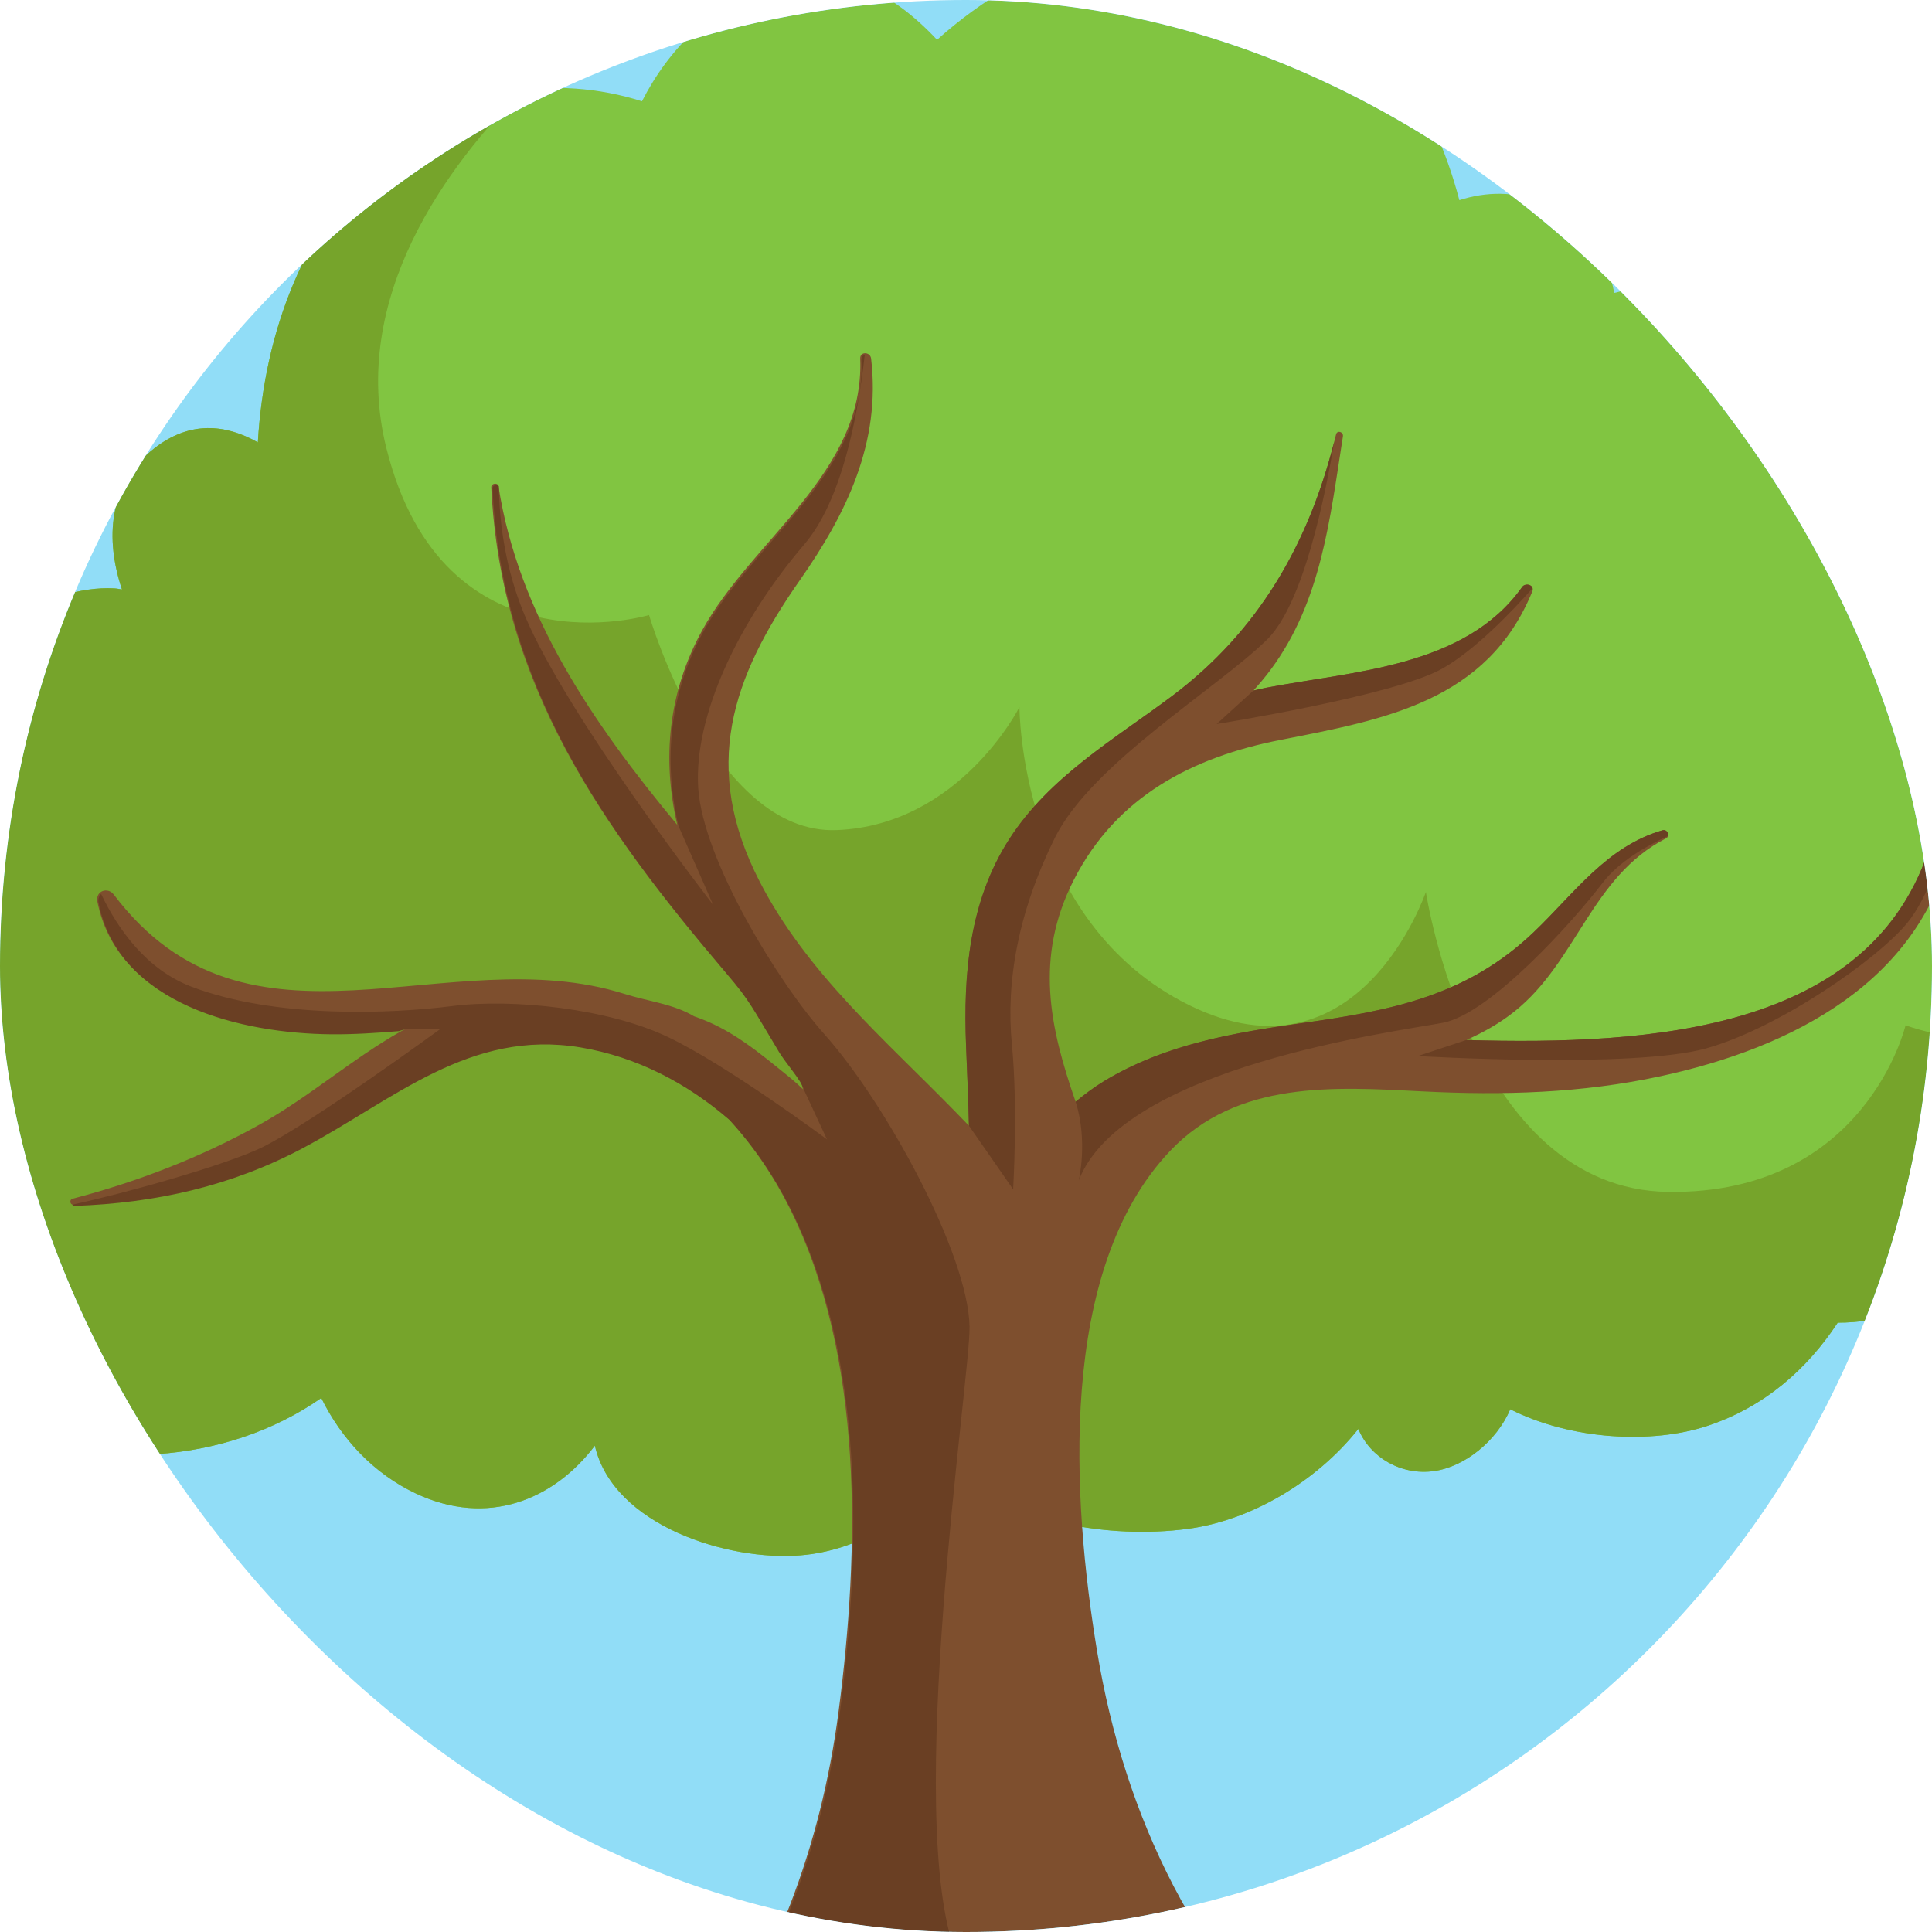 <svg width="50" height="50" viewBox="0 0 50 50" fill="none" xmlns="http://www.w3.org/2000/svg">
<g clip-path="url(#clip0_82_2)">
<path d="M-73 68.074H123.466V-131H-73V68.074Z" fill="#91DDF7"/>
<mask id="mask0_82_2" style="mask-type:luminance" maskUnits="userSpaceOnUse" x="-73" y="-131" width="197" height="200">
<path d="M-73 -131H123.466V68.074H-73V-131Z" fill="white"/>
</mask>
<g mask="url(#mask0_82_2)">
<path d="M-1.795 -5.106C-1.357 -6.646 -1.778 -8.26 -3.522 -9.361C-5.412 -10.554 -8.058 -10.455 -9.979 -9.283C-10.414 -10.134 -11.246 -10.856 -12.035 -11.34C-12.511 -11.632 -12.993 -11.752 -13.441 -11.727C-13.348 -13.23 -13.799 -14.753 -14.865 -15.796C-15.664 -16.578 -16.656 -17.009 -17.672 -17.119C-17.89 -18.176 -18.43 -19.201 -19.171 -19.792C-19.879 -20.357 -21.008 -20.75 -21.939 -20.523C-23.318 -22.22 -26.131 -22.482 -28.169 -22.217C-30.962 -21.854 -32.453 -20.126 -32.956 -17.748C-33.919 -18.333 -35.188 -18.258 -36.139 -17.424C-37.005 -16.666 -37.41 -15.396 -37.185 -14.273C-38.389 -14.659 -39.738 -14.521 -40.961 -13.695C-41.731 -13.175 -42.285 -12.437 -42.644 -11.602C-44.51 -12.89 -47.176 -13.288 -49.102 -12.601C-52.24 -11.481 -53.434 -8.768 -53.215 -5.844C-53.788 -5.994 -54.377 -5.94 -54.919 -5.476C-55.362 -5.096 -55.556 -4.469 -55.528 -3.848C-59.053 -3.501 -61.762 0.46 -61.117 3.936C-60.776 5.771 -59.602 7.308 -57.86 7.965C-57.643 8.047 -57.403 8.117 -57.154 8.176C-57.033 9.356 -56.65 10.49 -55.922 11.446C-54.367 13.488 -51.708 12.769 -49.954 11.42C-49.739 11.787 -49.394 12.057 -48.854 12.135C-47.94 12.266 -47.021 11.675 -46.491 10.89C-46.098 12.292 -45.407 13.577 -44.098 14.363C-42.822 15.13 -41.272 15.059 -39.914 14.504C-39.324 16.306 -37.491 17.96 -35.886 18.287C-33.216 18.832 -30.923 17.103 -29.445 14.926C-27.711 16.641 -25.406 17.686 -22.85 17.703C-20.835 17.717 -18.398 16.724 -17.349 14.986C-16.22 15.194 -14.757 14.704 -14.065 14.049C-13.501 13.517 -13.065 12.404 -12.953 11.293C-11.603 11.485 -10.169 11.326 -9.087 10.931C-6.795 10.095 -4.808 7.951 -4.398 5.493C-2.445 5.047 -0.518 3.384 0.129 1.71C0.944 -0.4 0.299 -4.089 -1.795 -5.106Z" fill="#00B34F"/>
<path d="M52.057 18.807C51.604 18.413 51.025 18.028 50.396 17.727C51.903 14.69 50.793 10.643 47.946 8.621C46.135 7.334 43.862 7.054 41.777 7.581C41.583 6.572 41.01 5.679 39.954 5.247C39.207 4.941 38.462 4.957 37.768 5.18C37.062 2.488 35.464 0.122 32.805 -0.974C29.782 -2.219 26.598 -1.076 24.251 1.03C23.102 -0.199 21.622 -1.023 19.946 -0.407C18.421 0.153 17.308 1.258 16.614 2.621C14.379 1.909 11.754 2.28 10.024 3.867C7.841 5.867 6.843 8.605 6.673 11.449C5.841 10.976 4.912 10.886 3.997 11.6C2.794 12.537 2.721 13.95 3.156 15.255C3.089 15.246 3.023 15.23 2.955 15.227C1.167 15.136 -0.732 16.545 -1.796 17.866C-3.604 20.112 -3.838 22.997 -2.755 25.427C-5.663 28.899 -4.702 34.707 -0.531 36.742C2.351 38.149 5.858 37.898 8.315 36.18C8.835 37.24 9.674 38.138 10.765 38.652C12.616 39.522 14.329 38.822 15.395 37.414C15.871 39.484 18.853 40.407 20.718 40.251C22.235 40.125 23.526 39.289 24.535 38.161C26.286 39.383 28.667 39.839 30.734 39.567C32.355 39.354 34.053 38.365 35.154 36.981C35.463 37.729 36.269 38.187 37.108 38.072C37.918 37.96 38.739 37.283 39.085 36.472C40.658 37.266 42.752 37.381 44.202 36.897C45.664 36.408 46.766 35.44 47.56 34.231C48.118 34.231 48.691 34.142 49.277 33.942C52.195 32.943 54.27 29.628 54.772 26.684C55.266 23.794 54.271 20.733 52.057 18.807Z" fill="#81C541"/>
<path d="M54.772 26.684C54.829 26.351 54.864 26.015 54.882 25.68C52.893 27.875 49.316 26.534 49.316 26.534C49.316 26.534 48.285 30.914 43.172 30.846C38.059 30.778 36.902 23.083 36.902 23.083C36.902 23.083 35.179 28.18 30.78 26.015C26.382 23.851 26.383 18.299 26.383 18.299C26.383 18.299 24.84 21.358 21.651 21.483C18.461 21.607 16.797 15.917 16.797 15.917C16.797 15.917 11.48 17.509 10.001 11.604C9.018 7.682 11.608 4.26 13.535 2.323C12.235 2.475 10.99 2.981 10.024 3.866C7.841 5.867 6.843 8.605 6.673 11.449C5.841 10.976 4.912 10.886 3.997 11.6C2.794 12.537 2.721 13.95 3.156 15.255C3.089 15.245 3.023 15.23 2.955 15.227C1.167 15.136 -0.732 16.545 -1.796 17.866C-3.604 20.112 -3.838 22.997 -2.755 25.428C-5.663 28.898 -4.702 34.707 -0.531 36.742C2.351 38.149 5.858 37.898 8.315 36.18C8.835 37.24 9.674 38.139 10.765 38.652C12.616 39.522 14.329 38.821 15.395 37.414C15.871 39.484 18.853 40.407 20.718 40.252C22.235 40.125 23.526 39.289 24.536 38.161C26.287 39.383 28.667 39.839 30.734 39.567C32.355 39.354 34.053 38.365 35.154 36.981C35.463 37.729 36.269 38.187 37.108 38.072C37.918 37.96 38.739 37.283 39.085 36.472C40.658 37.266 42.752 37.381 44.202 36.897C45.663 36.408 46.766 35.44 47.56 34.231C48.118 34.231 48.691 34.142 49.277 33.942C52.194 32.943 54.27 29.628 54.772 26.684Z" fill="#76A42B"/>
<path d="M18.124 53.741H34.338C30.997 51.031 29.094 46.996 28.391 42.725C27.752 38.848 27.348 32.876 30.284 29.784C32.021 27.956 34.525 28.127 36.821 28.245C38.886 28.351 40.937 28.292 42.966 27.854C46.364 27.122 49.781 25.409 50.548 21.684C50.615 21.357 50.136 21.217 50.05 21.545C48.694 26.737 42.675 27.047 37.946 26.916C38.389 26.72 38.812 26.482 39.194 26.177C40.814 24.886 41.187 22.685 43.116 21.697C43.232 21.638 43.151 21.451 43.028 21.487C41.58 21.905 40.745 23.121 39.689 24.128C37.962 25.775 36.006 26.152 33.738 26.472C31.936 26.726 30.159 27.02 28.574 27.979C28.312 28.137 28.071 28.32 27.837 28.513C27.173 26.602 26.762 24.782 27.793 22.767C28.898 20.605 30.867 19.594 33.134 19.15C35.847 18.618 38.493 18.149 39.657 15.304C39.724 15.14 39.481 15.067 39.393 15.191C37.918 17.271 35.018 17.367 32.766 17.799C32.656 17.82 32.548 17.847 32.439 17.871C32.592 17.7 32.743 17.524 32.881 17.337C34.202 15.56 34.419 13.421 34.755 11.293C34.773 11.177 34.606 11.124 34.577 11.243C33.908 14.017 32.593 16.324 30.312 18.029C28.827 19.138 27.157 20.107 26.123 21.711C25.087 23.316 24.927 25.201 25.002 27.071C25.031 27.788 25.061 28.468 25.076 29.133C24.946 28.999 24.815 28.864 24.688 28.734C22.873 26.877 20.866 25.163 19.655 22.805C18.143 19.86 18.93 17.544 20.698 15.018C21.911 13.286 22.801 11.454 22.544 9.28C22.523 9.102 22.254 9.091 22.262 9.28C22.379 12.237 19.468 13.951 18.171 16.315C17.293 17.914 17.13 19.643 17.527 21.347C15.353 18.732 13.419 15.915 12.901 12.586C12.884 12.479 12.709 12.505 12.714 12.612C12.956 17.707 15.572 21.395 18.763 25.148C19.379 25.872 19.986 26.6 20.575 27.341C20.633 27.626 20.707 27.91 20.781 28.189C20.678 28.089 20.572 27.992 20.461 27.902C19.645 27.24 18.929 26.627 17.963 26.302C17.44 25.985 16.766 25.913 16.165 25.723C11.588 24.278 6.439 27.771 2.946 23.153C2.788 22.944 2.465 23.058 2.52 23.334C3.046 25.985 6.251 26.714 8.541 26.733C9.183 26.739 9.827 26.693 10.471 26.64C10.445 26.654 10.419 26.666 10.394 26.68C9.115 27.4 8.007 28.387 6.72 29.103C5.195 29.953 3.559 30.584 1.875 31.024C1.792 31.046 1.808 31.18 1.895 31.177C3.984 31.103 5.956 30.665 7.819 29.672C10.17 28.42 12.13 26.598 14.991 27.074C16.451 27.318 17.754 28.005 18.853 28.955C19.492 29.648 20.028 30.445 20.448 31.289C22.36 35.131 22.248 40.108 21.704 44.283C21.236 47.868 20.024 50.886 18.124 53.741Z" fill="#7E4F2E"/>
<path d="M41.474 22.851C41.889 22.307 42.587 21.904 43.168 21.634C43.188 21.558 43.12 21.46 43.028 21.487C41.58 21.905 40.745 23.121 39.689 24.128C37.962 25.775 36.006 26.152 33.738 26.472C31.937 26.726 30.159 27.02 28.574 27.979C28.313 28.137 28.071 28.32 27.837 28.513C28.162 29.53 27.918 30.549 27.918 30.549C29.064 27.596 36.137 26.7 37.348 26.468C38.56 26.235 40.688 23.88 41.474 22.851ZM32.439 17.871L31.487 18.737C31.487 18.737 36.071 18.007 37.315 17.31C38.176 16.828 39.146 15.807 39.662 15.223C39.635 15.121 39.465 15.091 39.393 15.191C37.919 17.271 35.018 17.367 32.767 17.799C32.656 17.82 32.548 17.847 32.439 17.871ZM50.05 21.545C48.695 26.737 42.675 27.047 37.946 26.916L36.693 27.33C36.693 27.33 42.26 27.662 44.159 27.131C46.058 26.6 48.612 24.808 49.365 23.88C49.901 23.219 50.275 22.042 50.447 21.415C50.316 21.318 50.105 21.337 50.05 21.545ZM26.188 27.032C26.029 25.406 26.346 23.614 27.296 21.69C28.245 19.766 31.52 17.808 32.797 16.547C33.729 15.626 34.295 12.851 34.532 11.418C33.851 14.114 32.545 16.36 30.312 18.029C28.827 19.138 27.157 20.107 26.123 21.711C25.087 23.316 24.926 25.201 25.002 27.071C25.03 27.788 25.061 28.468 25.076 29.133L26.22 30.781C26.22 30.781 26.346 28.657 26.188 27.032ZM21.737 44.317C22.281 40.142 22.393 35.164 20.481 31.322C20.061 30.479 19.525 29.682 18.886 28.988C17.787 28.038 16.484 27.351 15.023 27.107C12.163 26.631 10.202 28.453 7.852 29.706C5.989 30.699 4.017 31.136 1.928 31.209C1.9 31.211 1.882 31.195 1.87 31.176C3.211 30.889 5.853 30.152 6.798 29.686C8.075 29.055 11.382 26.64 11.382 26.64H10.471L10.327 26.685C9.742 26.733 9.157 26.772 8.574 26.767C6.284 26.747 3.079 26.018 2.552 23.368C2.532 23.267 2.563 23.188 2.618 23.138C3.044 24.032 3.778 25.09 4.964 25.539C7.158 26.368 10.138 26.235 11.709 26.036C13.281 25.837 15.737 26.102 17.276 26.833C18.815 27.562 21.402 29.487 21.402 29.487L20.814 28.222C20.739 27.943 20.309 27.498 20.125 27.164C19.502 26.136 19.412 25.905 18.795 25.181C15.604 21.428 12.989 17.74 12.747 12.645C12.742 12.556 12.858 12.528 12.909 12.581C12.925 13.562 13.085 14.745 13.576 15.917C14.689 18.571 18.455 23.415 18.455 23.415L17.56 21.38C17.162 19.676 17.325 17.947 18.203 16.348C19.501 13.985 22.412 12.27 22.294 9.313C22.292 9.239 22.33 9.197 22.38 9.182C22.195 10.832 21.773 12.969 20.812 14.092C19.109 16.083 17.949 18.538 18.07 20.396C18.193 22.254 20.14 25.428 21.336 26.766C22.908 28.525 25.059 32.448 25.092 34.339C25.114 35.641 23.376 47.072 24.747 50.589C25.163 51.658 25.69 52.759 26.22 53.774H18.157C20.057 50.92 21.269 47.901 21.737 44.317Z" fill="#6A3F23"/>
</g>
</g>
<defs>
<clipPath id="clip0_82_2">
<rect width="50" height="50" rx="25" fill="white"/>
</clipPath>
</defs>
</svg>
